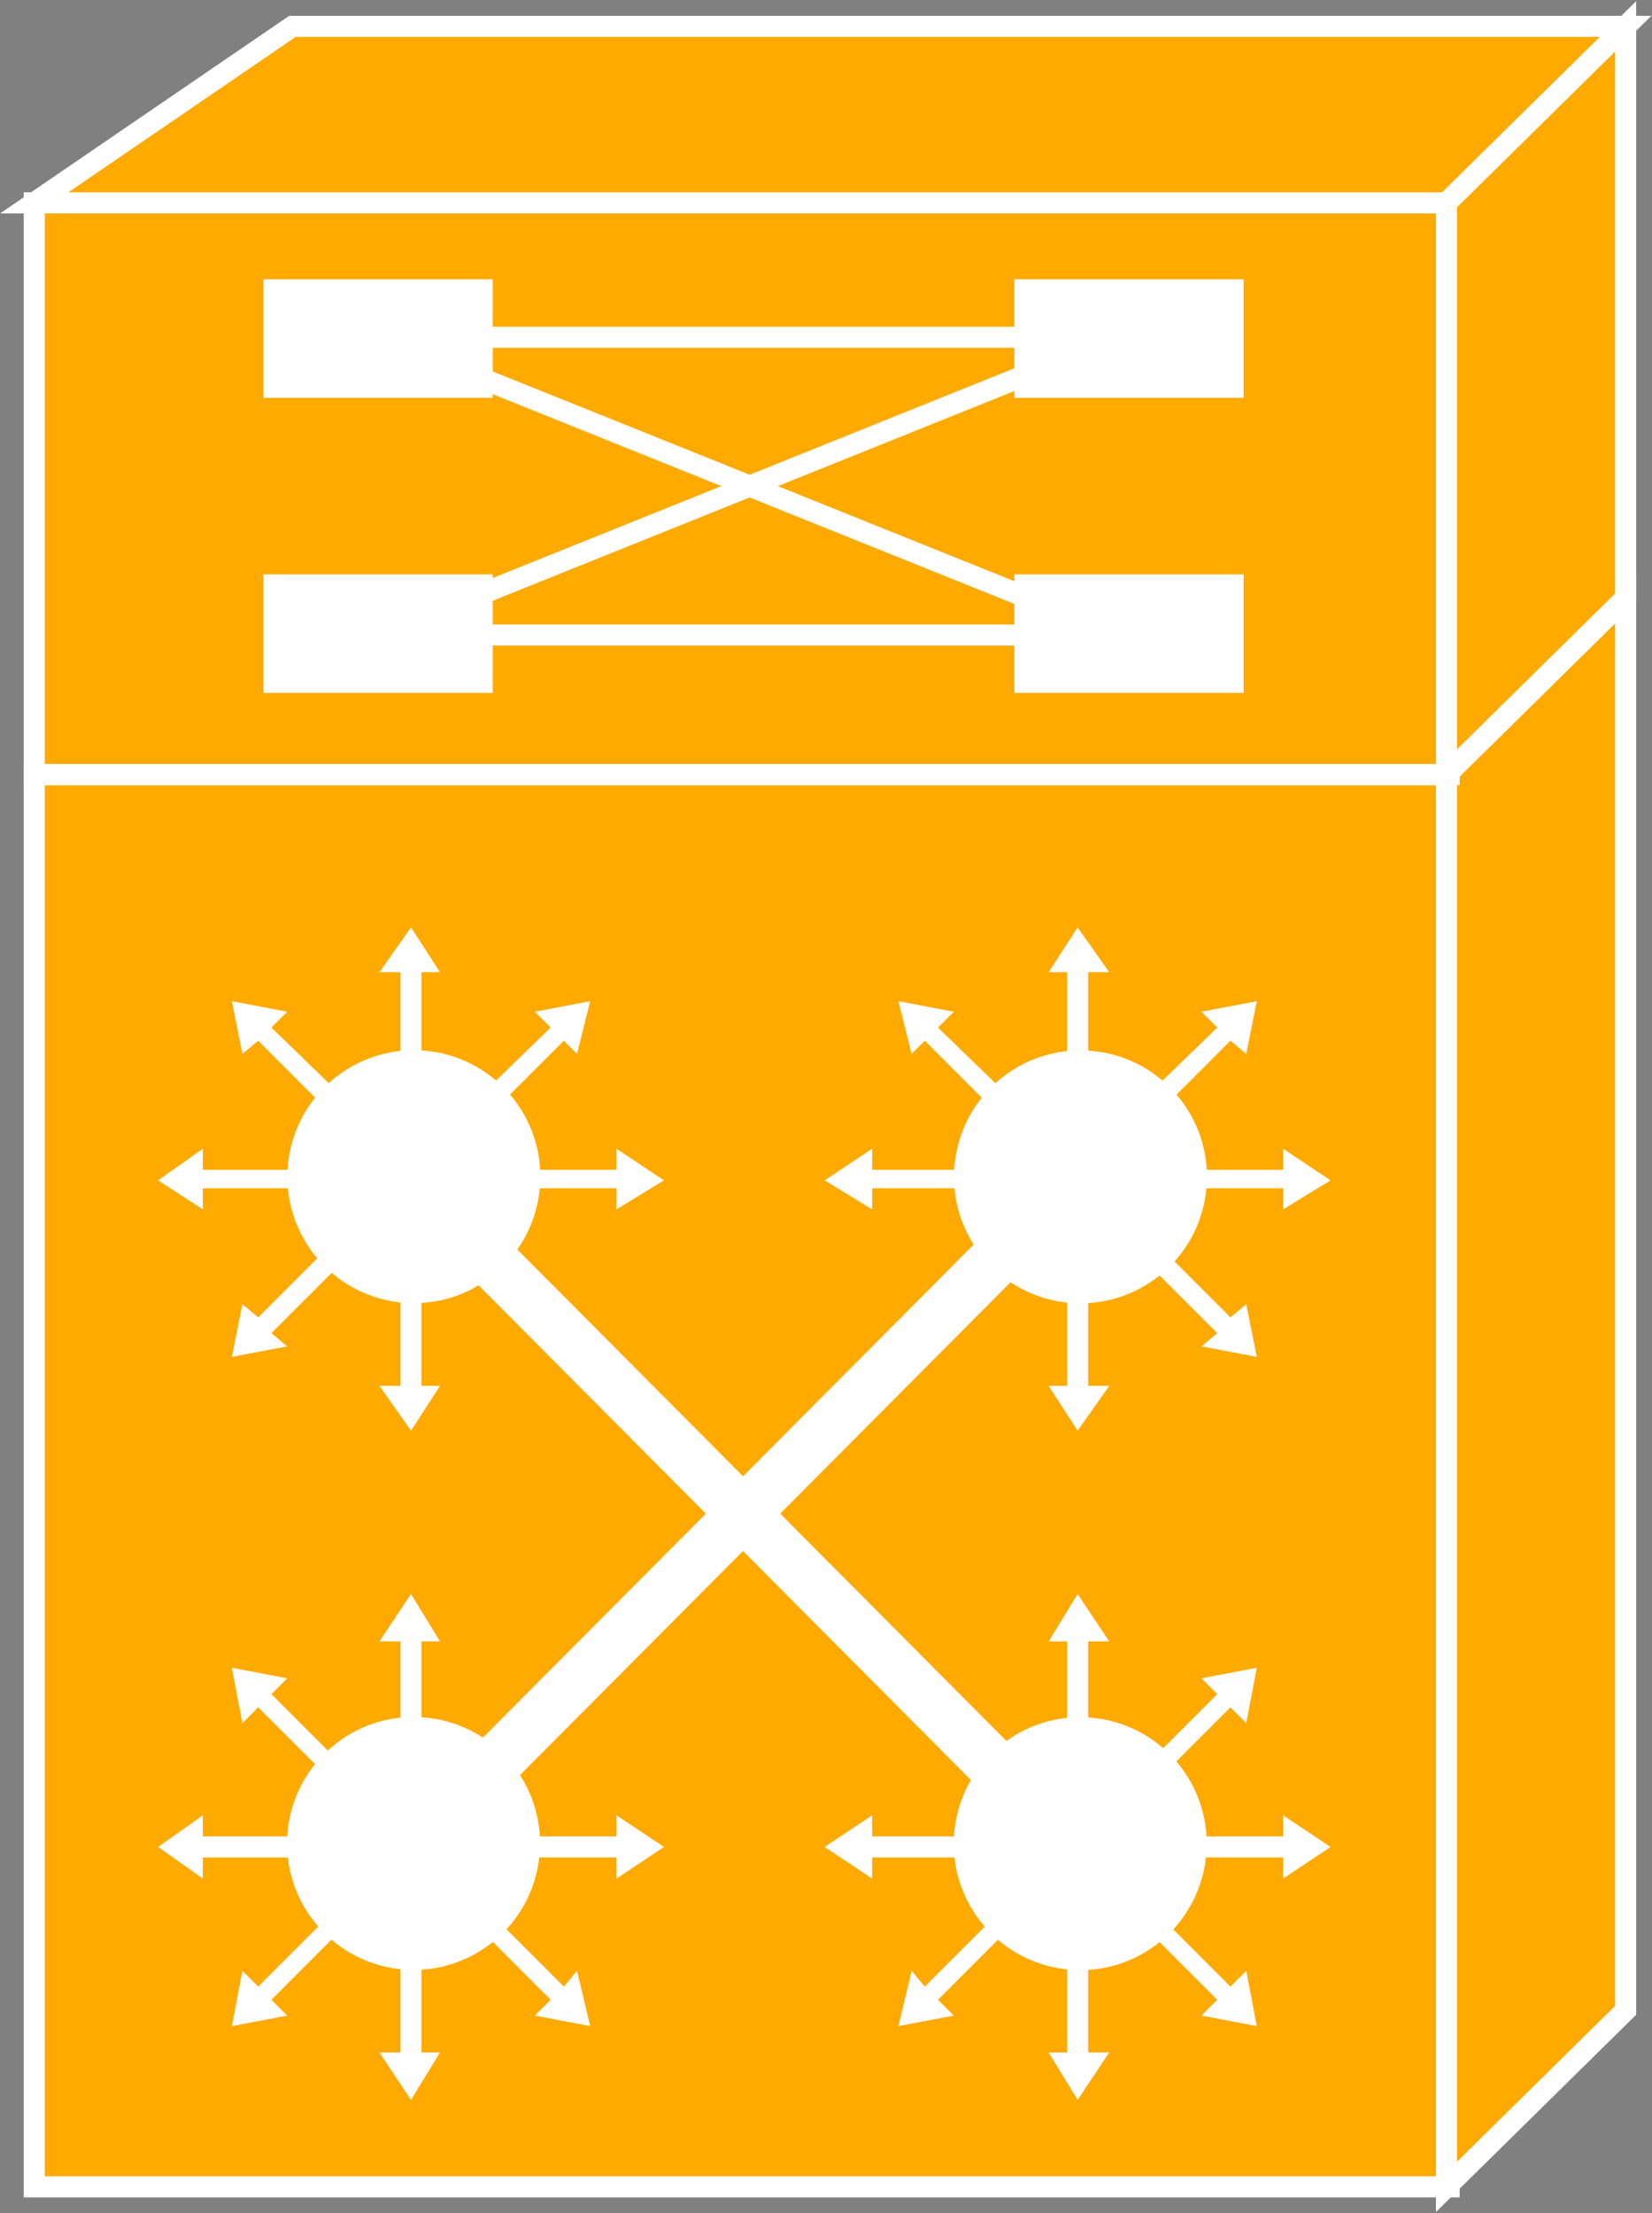 <?xml version="1.0" encoding="utf-8"?>
<!-- Generator: Adobe Illustrator 20.1.0, SVG Export Plug-In . SVG Version: 6.00 Build 0)  -->
<svg version="1.1" id="Layer_1" xmlns="http://www.w3.org/2000/svg" xmlns:xlink="http://www.w3.org/1999/xlink" x="0px" y="0px"
	 viewBox="0 0 62.7 84" style="enable-background:new 0 0 62.7 84;" xml:space="preserve">
<rect x="0" y="0" width="62.7" height="84" fill="#808080" stroke="none"/>
<style type="text/css">
	.st0{fill:#FFAA00;stroke:#FFFFFF;stroke-width:0.8;}
	.st1{fill:#FFFFFF;}
	.st2{stroke:#FFFFFF;stroke-width:0.8;}
	.st3{fill:none;stroke:#FFFFFF;stroke-width:2;}
</style>
<g>
	<rect x="1.3" y="29.4" class="st0" width="53.7" height="53.6"/>
	<polygon class="st0" points="61.7,76.3 61.7,22.7 54.9,29.4 54.9,83 	"/>
	<polygon class="st0" points="11.1,1 1.3,7.7 54.9,7.7 61.7,1 	"/>
	<rect x="1.3" y="7.7" class="st0" width="53.7" height="21.7"/>
	<polygon class="st0" points="61.7,22.7 61.7,1 54.9,7.7 54.9,29.4 	"/>
	<line class="st0" x1="54.9" y1="29.4" x2="1.3" y2="29.4"/>
	<line class="st0" x1="54.9" y1="29.4" x2="61.7" y2="22.7"/>
	<rect x="10" y="10.6" class="st1" width="8.7" height="4.5"/>
	<path class="st2" d="M14.4,12.8"/>
	<rect x="38.5" y="10.6" class="st1" width="8.7" height="4.5"/>
	<path class="st2" d="M42.8,12.8"/>
	<rect x="10" y="21.8" class="st1" width="8.7" height="4.5"/>
	<path class="st2" d="M14.4,24.1"/>
	<rect x="38.5" y="21.8" class="st1" width="8.7" height="4.5"/>
	<path class="st2" d="M42.8,24.1"/>
	<line class="st2" x1="15.9" y1="12.8" x2="42.5" y2="12.8"/>
	<line class="st2" x1="15.9" y1="24.1" x2="42.5" y2="24.1"/>
	<line class="st2" x1="14.4" y1="24.1" x2="42.5" y2="12.8"/>
	<line class="st2" x1="14.4" y1="12.8" x2="42.5" y2="24.1"/>
	<polygon class="st1" points="16,41.6 16,36.9 16.7,36.9 15.6,35.2 14.4,36.9 15.2,36.9 15.2,41.6 	"/>
	<polygon class="st1" points="13.6,42.2 10.3,39 10.9,38.4 8.8,38 9.2,40 9.8,39.5 13.1,42.8 	"/>
	<polygon class="st1" points="12.4,44.4 7.7,44.4 7.7,43.6 6,44.8 7.7,45.9 7.7,45.1 12.4,45.1 	"/>
	<polygon class="st1" points="13.1,46.7 9.8,50 9.2,49.5 8.8,51.5 10.9,51.1 10.3,50.6 13.6,47.3 	"/>
	<polygon class="st1" points="15.2,47.9 15.2,52.6 14.4,52.6 15.6,54.3 16.7,52.6 16,52.6 16,47.9 	"/>
	<polygon class="st1" points="18.8,45.1 23.4,45.1 23.4,45.9 25.2,44.8 23.4,43.6 23.4,44.4 18.8,44.4 	"/>
	<polygon class="st1" points="18.1,42.8 21.4,39.5 21.9,40 22.4,38 20.3,38.4 20.9,39 17.6,42.2 	"/>
	<ellipse transform="matrix(0.819 -0.574 0.574 0.819 -22.808 17.063)" class="st1" cx="15.7" cy="44.7" rx="4.8" ry="4.8"/>
	<polygon class="st1" points="16,66.9 16,62.3 16.7,62.3 15.6,60.5 14.4,62.3 15.2,62.3 15.2,66.9 	"/>
	<polygon class="st1" points="13.6,67.6 10.3,64.3 10.9,63.7 8.8,63.3 9.2,65.4 9.8,64.8 13.1,68.1 	"/>
	<polygon class="st1" points="12.4,69.7 7.7,69.7 7.7,68.9 6,70.1 7.7,71.3 7.7,70.5 12.4,70.5 	"/>
	<polygon class="st1" points="13.1,72.1 9.8,75.4 9.2,74.8 8.8,76.9 10.9,76.5 10.3,75.9 13.6,72.6 	"/>
	<polygon class="st1" points="15.2,73.3 15.2,77.9 14.4,77.9 15.6,79.7 16.7,77.9 16,77.9 16,73.3 	"/>
	<polygon class="st1" points="17.6,72.6 20.9,75.9 20.3,76.5 22.4,76.9 21.9,74.8 21.4,75.4 18.1,72.1 	"/>
	<polygon class="st1" points="18.8,70.5 23.4,70.5 23.4,71.3 25.2,70.1 23.4,68.9 23.4,69.7 18.8,69.7 	"/>
	<ellipse transform="matrix(0.819 -0.574 0.574 0.819 -37.342 21.648)" class="st1" cx="15.7" cy="70" rx="4.8" ry="4.8"/>
	<polygon class="st1" points="41.3,41.6 41.3,36.9 42.1,36.9 40.9,35.2 39.8,36.9 40.5,36.9 40.5,41.6 	"/>
	<polygon class="st1" points="38.9,42.2 35.6,39 36.2,38.4 34.1,38 34.6,40 35.1,39.5 38.4,42.8 	"/>
	<polygon class="st1" points="37.7,44.4 33.1,44.4 33.1,43.6 31.3,44.8 33.1,45.9 33.1,45.1 37.7,45.1 	"/>
	<polygon class="st1" points="40.5,47.9 40.5,52.6 39.8,52.6 40.9,54.3 42.1,52.6 41.3,52.6 41.3,47.9 	"/>
	<polygon class="st1" points="42.9,47.3 46.2,50.6 45.6,51.1 47.7,51.5 47.3,49.5 46.7,50 43.4,46.7 	"/>
	<polygon class="st1" points="44.1,45.1 48.7,45.1 48.7,45.9 50.5,44.8 48.7,43.6 48.7,44.4 44.1,44.4 	"/>
	<polygon class="st1" points="43.4,42.8 46.7,39.5 47.3,40 47.7,38 45.6,38.4 46.2,39 42.9,42.2 	"/>
	<ellipse transform="matrix(0.819 -0.574 0.574 0.819 -18.229 31.591)" class="st1" cx="41" cy="44.7" rx="4.8" ry="4.8"/>
	<polygon class="st1" points="41.3,66.9 41.3,62.3 42.1,62.3 40.9,60.5 39.8,62.3 40.5,62.3 40.5,66.9 	"/>
	<polygon class="st1" points="37.7,69.7 33.1,69.7 33.1,68.9 31.3,70.1 33.1,71.3 33.1,70.5 37.7,70.5 	"/>
	<polygon class="st1" points="38.4,72.1 35.1,75.4 34.6,74.8 34.1,76.9 36.2,76.5 35.6,75.9 38.9,72.6 	"/>
	<polygon class="st1" points="40.5,73.3 40.5,77.9 39.8,77.9 40.9,79.7 42.1,77.9 41.3,77.9 41.3,73.3 	"/>
	<polygon class="st1" points="42.9,72.6 46.2,75.9 45.6,76.5 47.7,76.9 47.3,74.8 46.7,75.4 43.4,72.1 	"/>
	<polygon class="st1" points="44.1,70.5 48.7,70.5 48.7,71.3 50.5,70.1 48.7,68.9 48.7,69.7 44.1,69.7 	"/>
	<polygon class="st1" points="43.4,68.1 46.7,64.8 47.3,65.4 47.7,63.3 45.6,63.7 46.2,64.3 42.9,67.6 	"/>
	<ellipse transform="matrix(0.819 -0.574 0.574 0.819 -32.76 36.179)" class="st1" cx="41" cy="70" rx="4.8" ry="4.8"/>
	<line class="st3" x1="18.1" y1="47.3" x2="38.7" y2="68"/>
	<line class="st3" x1="17.7" y1="68" x2="39" y2="46.6"/>
</g>
</svg>
